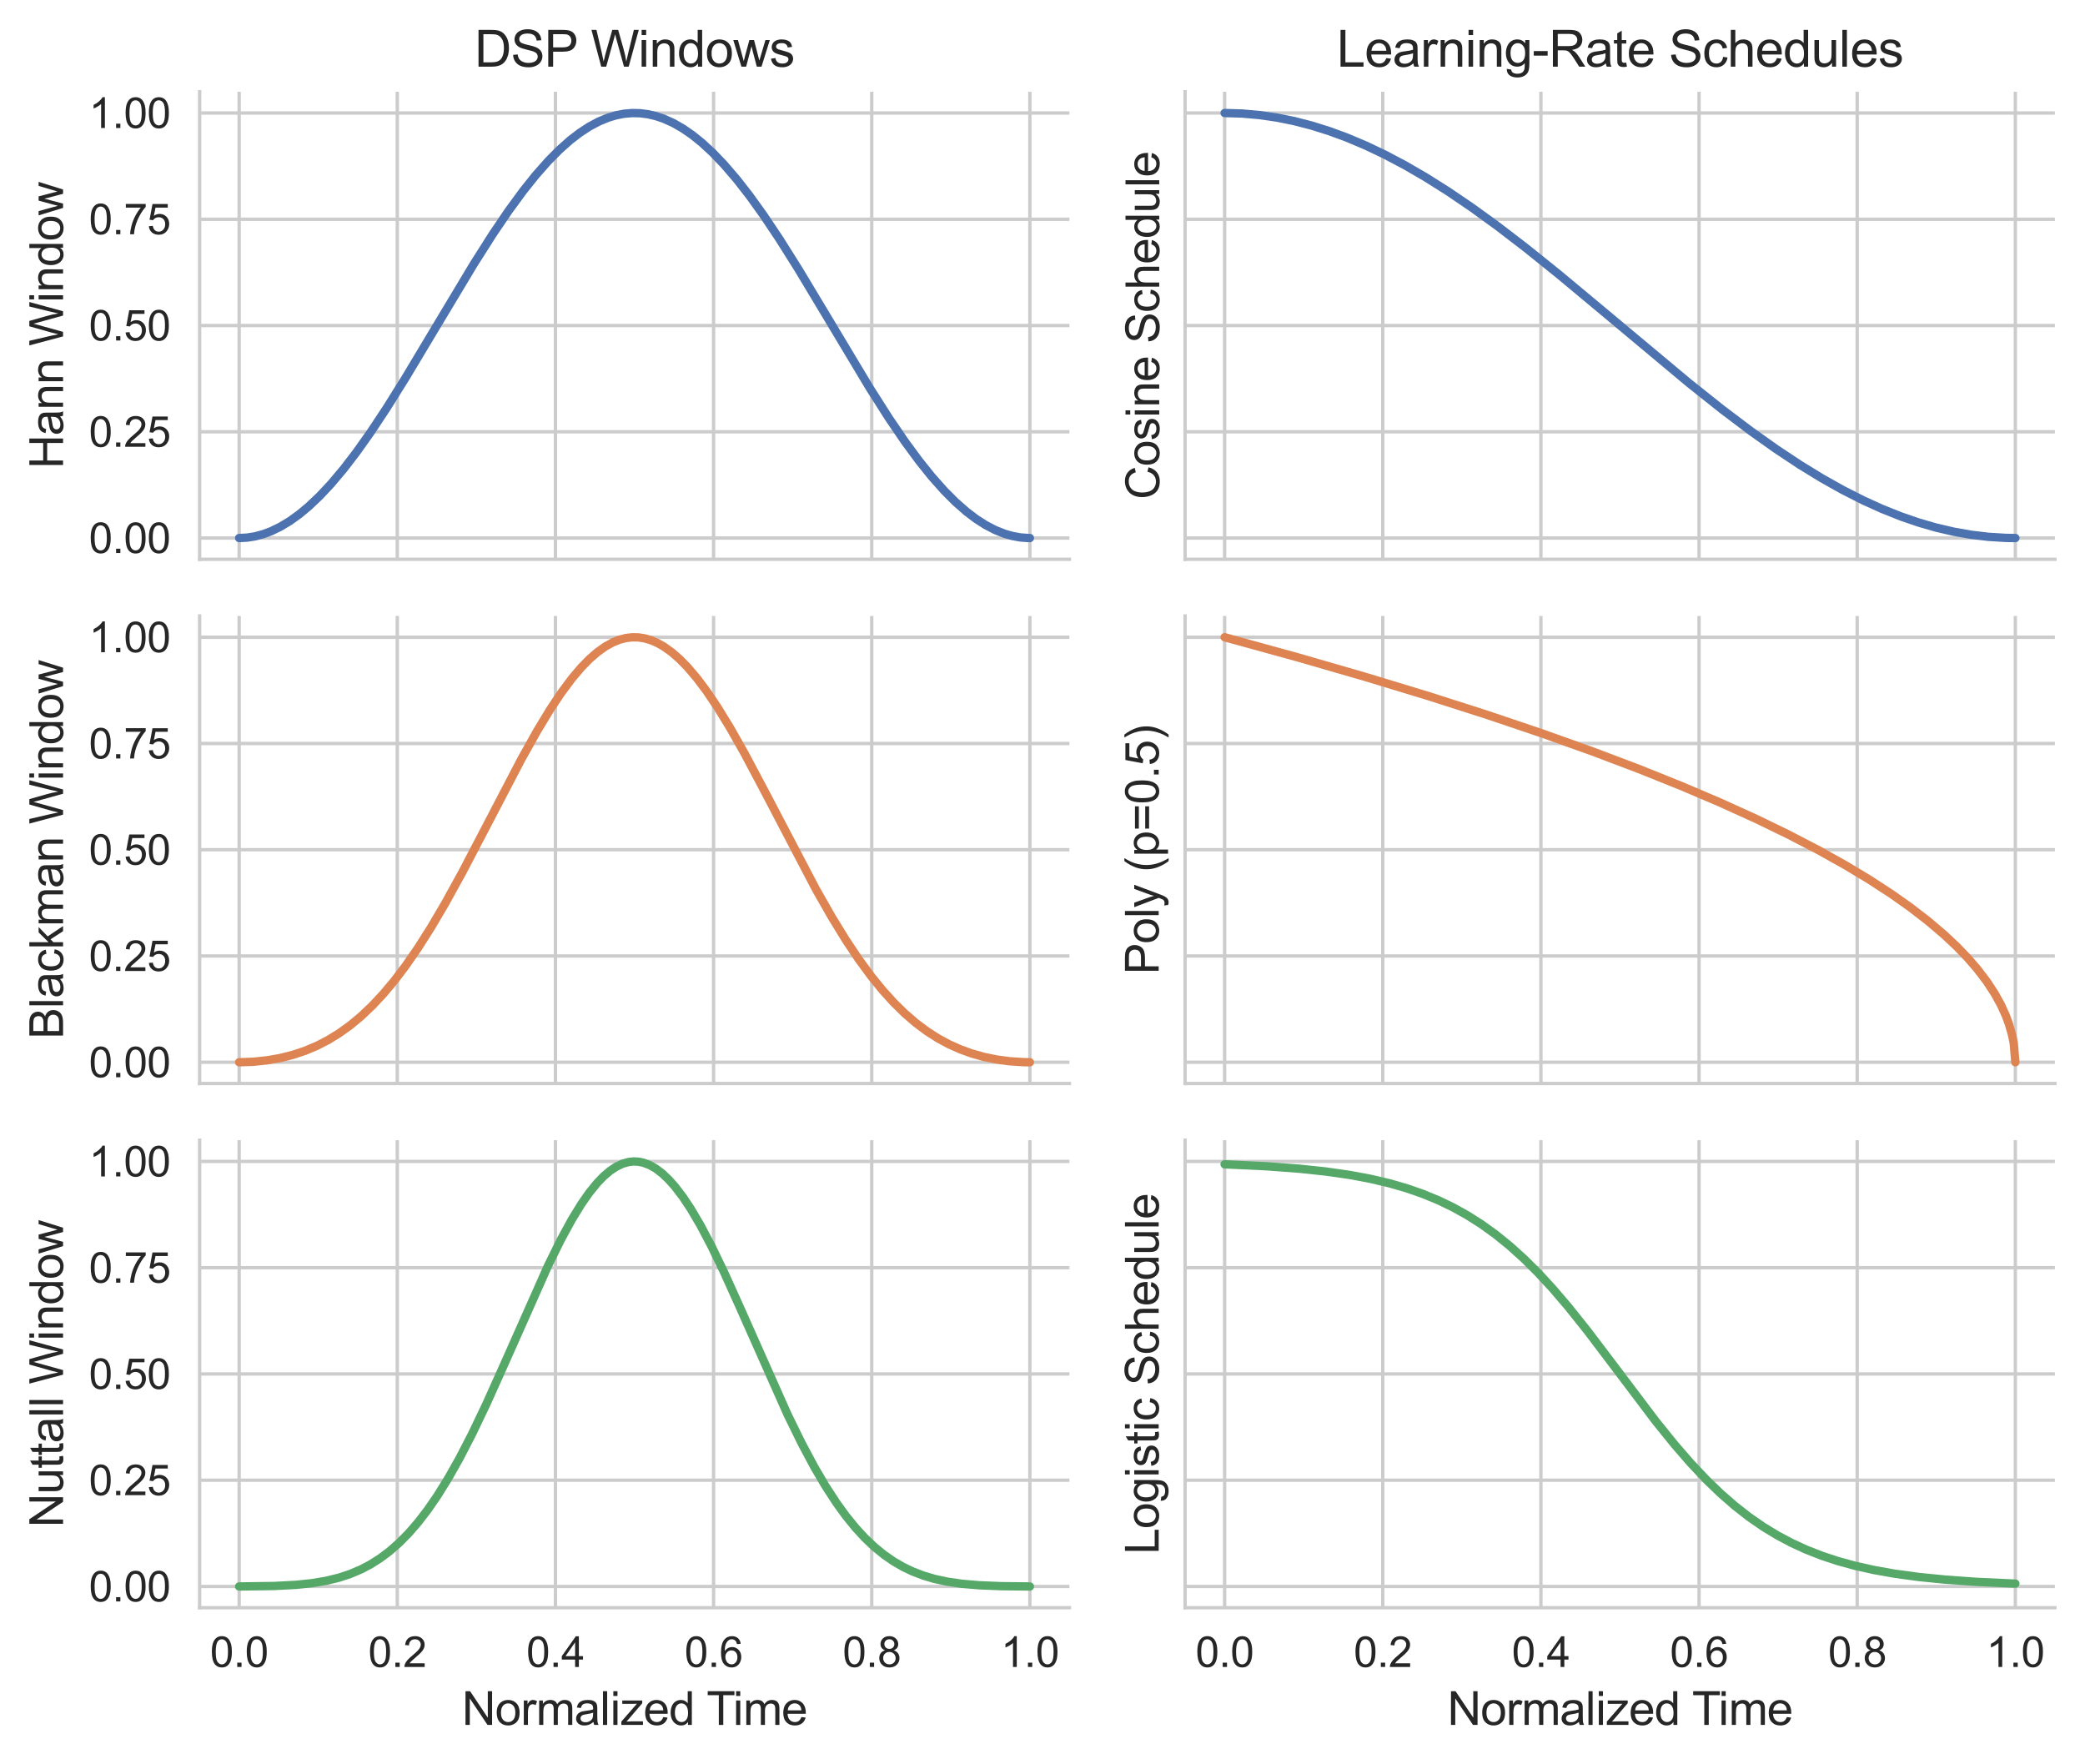 <?xml version="1.0" encoding="utf-8" standalone="no"?>
<!DOCTYPE svg PUBLIC "-//W3C//DTD SVG 1.1//EN"
  "http://www.w3.org/Graphics/SVG/1.1/DTD/svg11.dtd">
<svg xmlns:xlink="http://www.w3.org/1999/xlink" width="498.436pt" height="421.725pt" viewBox="0 0 498.436 421.725" xmlns="http://www.w3.org/2000/svg" version="1.1">
 <defs>
  <style type="text/css">*{stroke-linejoin: round; stroke-linecap: butt}</style>
 </defs>
 <g id="figure_1">
  <g id="patch_1">
   <path d="M 0 421.725 
L 498.436 421.725 
L 498.436 0 
L 0 0 
z
" style="fill: #ffffff"/>
  </g>
  <g id="axes_1">
   <g id="patch_2">
    <path d="M 47.721 133.695 
L 255.651 133.695 
L 255.651 21.936 
L 47.721 21.936 
z
" style="fill: #ffffff"/>
   </g>
   <g id="matplotlib.axis_1">
    <g id="xtick_1">
     <g id="line2d_1">
      <path d="M 57.172 133.695 
L 57.172 21.936 
" clip-path="url(#p093080bfba)" style="fill: none; stroke: #cccccc; stroke-width: 0.8; stroke-linecap: round"/>
     </g>
    </g>
    <g id="xtick_2">
     <g id="line2d_2">
      <path d="M 94.978 133.695 
L 94.978 21.936 
" clip-path="url(#p093080bfba)" style="fill: none; stroke: #cccccc; stroke-width: 0.8; stroke-linecap: round"/>
     </g>
    </g>
    <g id="xtick_3">
     <g id="line2d_3">
      <path d="M 132.783 133.695 
L 132.783 21.936 
" clip-path="url(#p093080bfba)" style="fill: none; stroke: #cccccc; stroke-width: 0.8; stroke-linecap: round"/>
     </g>
    </g>
    <g id="xtick_4">
     <g id="line2d_4">
      <path d="M 170.589 133.695 
L 170.589 21.936 
" clip-path="url(#p093080bfba)" style="fill: none; stroke: #cccccc; stroke-width: 0.8; stroke-linecap: round"/>
     </g>
    </g>
    <g id="xtick_5">
     <g id="line2d_5">
      <path d="M 208.394 133.695 
L 208.394 21.936 
" clip-path="url(#p093080bfba)" style="fill: none; stroke: #cccccc; stroke-width: 0.8; stroke-linecap: round"/>
     </g>
    </g>
    <g id="xtick_6">
     <g id="line2d_6">
      <path d="M 246.2 133.695 
L 246.2 21.936 
" clip-path="url(#p093080bfba)" style="fill: none; stroke: #cccccc; stroke-width: 0.8; stroke-linecap: round"/>
     </g>
    </g>
   </g>
   <g id="matplotlib.axis_2">
    <g id="ytick_1">
     <g id="line2d_7">
      <path d="M 47.721 128.615 
L 255.651 128.615 
" clip-path="url(#p093080bfba)" style="fill: none; stroke: #cccccc; stroke-width: 0.8; stroke-linecap: round"/>
     </g>
     <g id="text_1">
      <!-- 0.00 -->
      <g style="fill: #262626" transform="translate(21.26 132.194) scale(0.1 -0.1)">
       <defs>
        <path id="ArialMT-30" d="M 266 2259 
Q 266 3072 433 3567 
Q 600 4063 929 4331 
Q 1259 4600 1759 4600 
Q 2128 4600 2406 4451 
Q 2684 4303 2865 4023 
Q 3047 3744 3150 3342 
Q 3253 2941 3253 2259 
Q 3253 1453 3087 958 
Q 2922 463 2592 192 
Q 2263 -78 1759 -78 
Q 1097 -78 719 397 
Q 266 969 266 2259 
z
M 844 2259 
Q 844 1131 1108 757 
Q 1372 384 1759 384 
Q 2147 384 2411 759 
Q 2675 1134 2675 2259 
Q 2675 3391 2411 3762 
Q 2147 4134 1753 4134 
Q 1366 4134 1134 3806 
Q 844 3388 844 2259 
z
" transform="scale(0.016)"/>
        <path id="ArialMT-2e" d="M 581 0 
L 581 641 
L 1222 641 
L 1222 0 
L 581 0 
z
" transform="scale(0.016)"/>
       </defs>
       <use xlink:href="#ArialMT-30"/>
       <use xlink:href="#ArialMT-2e" transform="translate(55.615 0)"/>
       <use xlink:href="#ArialMT-30" transform="translate(83.398 0)"/>
       <use xlink:href="#ArialMT-30" transform="translate(139.014 0)"/>
      </g>
     </g>
    </g>
    <g id="ytick_2">
     <g id="line2d_8">
      <path d="M 47.721 103.215 
L 255.651 103.215 
" clip-path="url(#p093080bfba)" style="fill: none; stroke: #cccccc; stroke-width: 0.8; stroke-linecap: round"/>
     </g>
     <g id="text_2">
      <!-- 0.25 -->
      <g style="fill: #262626" transform="translate(21.26 106.794) scale(0.1 -0.1)">
       <defs>
        <path id="ArialMT-32" d="M 3222 541 
L 3222 0 
L 194 0 
Q 188 203 259 391 
Q 375 700 629 1000 
Q 884 1300 1366 1694 
Q 2113 2306 2375 2664 
Q 2638 3022 2638 3341 
Q 2638 3675 2398 3904 
Q 2159 4134 1775 4134 
Q 1369 4134 1125 3890 
Q 881 3647 878 3216 
L 300 3275 
Q 359 3922 746 4261 
Q 1134 4600 1788 4600 
Q 2447 4600 2831 4234 
Q 3216 3869 3216 3328 
Q 3216 3053 3103 2787 
Q 2991 2522 2730 2228 
Q 2469 1934 1863 1422 
Q 1356 997 1212 845 
Q 1069 694 975 541 
L 3222 541 
z
" transform="scale(0.016)"/>
        <path id="ArialMT-35" d="M 266 1200 
L 856 1250 
Q 922 819 1161 601 
Q 1400 384 1738 384 
Q 2144 384 2425 690 
Q 2706 997 2706 1503 
Q 2706 1984 2436 2262 
Q 2166 2541 1728 2541 
Q 1456 2541 1237 2417 
Q 1019 2294 894 2097 
L 366 2166 
L 809 4519 
L 3088 4519 
L 3088 3981 
L 1259 3981 
L 1013 2750 
Q 1425 3038 1878 3038 
Q 2478 3038 2890 2622 
Q 3303 2206 3303 1553 
Q 3303 931 2941 478 
Q 2500 -78 1738 -78 
Q 1113 -78 717 272 
Q 322 622 266 1200 
z
" transform="scale(0.016)"/>
       </defs>
       <use xlink:href="#ArialMT-30"/>
       <use xlink:href="#ArialMT-2e" transform="translate(55.615 0)"/>
       <use xlink:href="#ArialMT-32" transform="translate(83.398 0)"/>
       <use xlink:href="#ArialMT-35" transform="translate(139.014 0)"/>
      </g>
     </g>
    </g>
    <g id="ytick_3">
     <g id="line2d_9">
      <path d="M 47.721 77.815 
L 255.651 77.815 
" clip-path="url(#p093080bfba)" style="fill: none; stroke: #cccccc; stroke-width: 0.8; stroke-linecap: round"/>
     </g>
     <g id="text_3">
      <!-- 0.50 -->
      <g style="fill: #262626" transform="translate(21.26 81.394) scale(0.1 -0.1)">
       <use xlink:href="#ArialMT-30"/>
       <use xlink:href="#ArialMT-2e" transform="translate(55.615 0)"/>
       <use xlink:href="#ArialMT-35" transform="translate(83.398 0)"/>
       <use xlink:href="#ArialMT-30" transform="translate(139.014 0)"/>
      </g>
     </g>
    </g>
    <g id="ytick_4">
     <g id="line2d_10">
      <path d="M 47.721 52.415 
L 255.651 52.415 
" clip-path="url(#p093080bfba)" style="fill: none; stroke: #cccccc; stroke-width: 0.8; stroke-linecap: round"/>
     </g>
     <g id="text_4">
      <!-- 0.75 -->
      <g style="fill: #262626" transform="translate(21.26 55.994) scale(0.1 -0.1)">
       <defs>
        <path id="ArialMT-37" d="M 303 3981 
L 303 4522 
L 3269 4522 
L 3269 4084 
Q 2831 3619 2401 2847 
Q 1972 2075 1738 1259 
Q 1569 684 1522 0 
L 944 0 
Q 953 541 1156 1306 
Q 1359 2072 1739 2783 
Q 2119 3494 2547 3981 
L 303 3981 
z
" transform="scale(0.016)"/>
       </defs>
       <use xlink:href="#ArialMT-30"/>
       <use xlink:href="#ArialMT-2e" transform="translate(55.615 0)"/>
       <use xlink:href="#ArialMT-37" transform="translate(83.398 0)"/>
       <use xlink:href="#ArialMT-35" transform="translate(139.014 0)"/>
      </g>
     </g>
    </g>
    <g id="ytick_5">
     <g id="line2d_11">
      <path d="M 47.721 27.016 
L 255.651 27.016 
" clip-path="url(#p093080bfba)" style="fill: none; stroke: #cccccc; stroke-width: 0.8; stroke-linecap: round"/>
     </g>
     <g id="text_5">
      <!-- 1.00 -->
      <g style="fill: #262626" transform="translate(21.26 30.594) scale(0.1 -0.1)">
       <defs>
        <path id="ArialMT-31" d="M 2384 0 
L 1822 0 
L 1822 3584 
Q 1619 3391 1289 3197 
Q 959 3003 697 2906 
L 697 3450 
Q 1169 3672 1522 3987 
Q 1875 4303 2022 4600 
L 2384 4600 
L 2384 0 
z
" transform="scale(0.016)"/>
       </defs>
       <use xlink:href="#ArialMT-31"/>
       <use xlink:href="#ArialMT-2e" transform="translate(55.615 0)"/>
       <use xlink:href="#ArialMT-30" transform="translate(83.398 0)"/>
       <use xlink:href="#ArialMT-30" transform="translate(139.014 0)"/>
      </g>
     </g>
    </g>
    <g id="text_6">
     <!-- Hann Window -->
     <g style="fill: #262626" transform="translate(15.074 112.052) rotate(-90) scale(0.11 -0.11)">
      <defs>
       <path id="ArialMT-48" d="M 513 0 
L 513 4581 
L 1119 4581 
L 1119 2700 
L 3500 2700 
L 3500 4581 
L 4106 4581 
L 4106 0 
L 3500 0 
L 3500 2159 
L 1119 2159 
L 1119 0 
L 513 0 
z
" transform="scale(0.016)"/>
       <path id="ArialMT-61" d="M 2588 409 
Q 2275 144 1986 34 
Q 1697 -75 1366 -75 
Q 819 -75 525 192 
Q 231 459 231 875 
Q 231 1119 342 1320 
Q 453 1522 633 1644 
Q 813 1766 1038 1828 
Q 1203 1872 1538 1913 
Q 2219 1994 2541 2106 
Q 2544 2222 2544 2253 
Q 2544 2597 2384 2738 
Q 2169 2928 1744 2928 
Q 1347 2928 1158 2789 
Q 969 2650 878 2297 
L 328 2372 
Q 403 2725 575 2942 
Q 747 3159 1072 3276 
Q 1397 3394 1825 3394 
Q 2250 3394 2515 3294 
Q 2781 3194 2906 3042 
Q 3031 2891 3081 2659 
Q 3109 2516 3109 2141 
L 3109 1391 
Q 3109 606 3145 398 
Q 3181 191 3288 0 
L 2700 0 
Q 2613 175 2588 409 
z
M 2541 1666 
Q 2234 1541 1622 1453 
Q 1275 1403 1131 1340 
Q 988 1278 909 1158 
Q 831 1038 831 891 
Q 831 666 1001 516 
Q 1172 366 1500 366 
Q 1825 366 2078 508 
Q 2331 650 2450 897 
Q 2541 1088 2541 1459 
L 2541 1666 
z
" transform="scale(0.016)"/>
       <path id="ArialMT-6e" d="M 422 0 
L 422 3319 
L 928 3319 
L 928 2847 
Q 1294 3394 1984 3394 
Q 2284 3394 2536 3286 
Q 2788 3178 2913 3003 
Q 3038 2828 3088 2588 
Q 3119 2431 3119 2041 
L 3119 0 
L 2556 0 
L 2556 2019 
Q 2556 2363 2490 2533 
Q 2425 2703 2258 2804 
Q 2091 2906 1866 2906 
Q 1506 2906 1245 2678 
Q 984 2450 984 1813 
L 984 0 
L 422 0 
z
" transform="scale(0.016)"/>
       <path id="ArialMT-20" transform="scale(0.016)"/>
       <path id="ArialMT-57" d="M 1294 0 
L 78 4581 
L 700 4581 
L 1397 1578 
Q 1509 1106 1591 641 
Q 1766 1375 1797 1488 
L 2669 4581 
L 3400 4581 
L 4056 2263 
Q 4303 1400 4413 641 
Q 4500 1075 4641 1638 
L 5359 4581 
L 5969 4581 
L 4713 0 
L 4128 0 
L 3163 3491 
Q 3041 3928 3019 4028 
Q 2947 3713 2884 3491 
L 1913 0 
L 1294 0 
z
" transform="scale(0.016)"/>
       <path id="ArialMT-69" d="M 425 3934 
L 425 4581 
L 988 4581 
L 988 3934 
L 425 3934 
z
M 425 0 
L 425 3319 
L 988 3319 
L 988 0 
L 425 0 
z
" transform="scale(0.016)"/>
       <path id="ArialMT-64" d="M 2575 0 
L 2575 419 
Q 2259 -75 1647 -75 
Q 1250 -75 917 144 
Q 584 363 401 755 
Q 219 1147 219 1656 
Q 219 2153 384 2558 
Q 550 2963 881 3178 
Q 1213 3394 1622 3394 
Q 1922 3394 2156 3267 
Q 2391 3141 2538 2938 
L 2538 4581 
L 3097 4581 
L 3097 0 
L 2575 0 
z
M 797 1656 
Q 797 1019 1065 703 
Q 1334 388 1700 388 
Q 2069 388 2326 689 
Q 2584 991 2584 1609 
Q 2584 2291 2321 2609 
Q 2059 2928 1675 2928 
Q 1300 2928 1048 2622 
Q 797 2316 797 1656 
z
" transform="scale(0.016)"/>
       <path id="ArialMT-6f" d="M 213 1659 
Q 213 2581 725 3025 
Q 1153 3394 1769 3394 
Q 2453 3394 2887 2945 
Q 3322 2497 3322 1706 
Q 3322 1066 3130 698 
Q 2938 331 2570 128 
Q 2203 -75 1769 -75 
Q 1072 -75 642 372 
Q 213 819 213 1659 
z
M 791 1659 
Q 791 1022 1069 705 
Q 1347 388 1769 388 
Q 2188 388 2466 706 
Q 2744 1025 2744 1678 
Q 2744 2294 2464 2611 
Q 2184 2928 1769 2928 
Q 1347 2928 1069 2612 
Q 791 2297 791 1659 
z
" transform="scale(0.016)"/>
       <path id="ArialMT-77" d="M 1034 0 
L 19 3319 
L 600 3319 
L 1128 1403 
L 1325 691 
Q 1338 744 1497 1375 
L 2025 3319 
L 2603 3319 
L 3100 1394 
L 3266 759 
L 3456 1400 
L 4025 3319 
L 4572 3319 
L 3534 0 
L 2950 0 
L 2422 1988 
L 2294 2553 
L 1622 0 
L 1034 0 
z
" transform="scale(0.016)"/>
      </defs>
      <use xlink:href="#ArialMT-48"/>
      <use xlink:href="#ArialMT-61" transform="translate(72.217 0)"/>
      <use xlink:href="#ArialMT-6e" transform="translate(127.832 0)"/>
      <use xlink:href="#ArialMT-6e" transform="translate(183.447 0)"/>
      <use xlink:href="#ArialMT-20" transform="translate(239.062 0)"/>
      <use xlink:href="#ArialMT-57" transform="translate(266.846 0)"/>
      <use xlink:href="#ArialMT-69" transform="translate(361.23 0)"/>
      <use xlink:href="#ArialMT-6e" transform="translate(383.447 0)"/>
      <use xlink:href="#ArialMT-64" transform="translate(439.062 0)"/>
      <use xlink:href="#ArialMT-6f" transform="translate(494.678 0)"/>
      <use xlink:href="#ArialMT-77" transform="translate(550.293 0)"/>
     </g>
    </g>
   </g>
   <g id="line2d_12">
    <path d="M 57.172 128.615 
L 59.066 128.514 
L 60.96 128.213 
L 62.854 127.712 
L 64.748 127.013 
L 67.021 125.917 
L 69.294 124.547 
L 71.567 122.91 
L 73.84 121.016 
L 76.492 118.496 
L 79.143 115.659 
L 82.174 112.06 
L 85.204 108.113 
L 88.614 103.307 
L 92.402 97.587 
L 96.947 90.318 
L 103.766 78.935 
L 113.236 63.155 
L 117.782 56.001 
L 121.57 50.412 
L 124.98 45.751 
L 128.01 41.951 
L 131.041 38.515 
L 133.692 35.834 
L 136.344 33.479 
L 138.617 31.734 
L 140.89 30.252 
L 143.163 29.041 
L 145.435 28.108 
L 147.33 27.547 
L 149.224 27.186 
L 151.118 27.025 
L 153.012 27.065 
L 154.906 27.306 
L 156.8 27.748 
L 158.694 28.388 
L 160.967 29.414 
L 163.24 30.716 
L 165.513 32.287 
L 167.785 34.118 
L 170.437 36.568 
L 173.089 39.338 
L 176.119 42.868 
L 179.15 46.753 
L 182.559 51.498 
L 186.347 57.163 
L 190.893 64.384 
L 197.333 75.098 
L 207.94 92.781 
L 212.485 99.918 
L 216.273 105.487 
L 219.683 110.127 
L 222.713 113.905 
L 225.744 117.318 
L 228.395 119.976 
L 231.047 122.307 
L 233.32 124.03 
L 235.593 125.49 
L 237.866 126.678 
L 240.139 127.587 
L 242.033 128.128 
L 243.927 128.47 
L 245.821 128.611 
L 246.2 128.615 
L 246.2 128.615 
" clip-path="url(#p093080bfba)" style="fill: none; stroke: #4c72b0; stroke-width: 2; stroke-linecap: round"/>
   </g>
   <g id="patch_3">
    <path d="M 47.721 133.695 
L 47.721 21.936 
" style="fill: none; stroke: #cccccc; stroke-width: 0.8; stroke-linejoin: miter; stroke-linecap: square"/>
   </g>
   <g id="patch_4">
    <path d="M 47.721 133.695 
L 255.651 133.695 
" style="fill: none; stroke: #cccccc; stroke-width: 0.8; stroke-linejoin: miter; stroke-linecap: square"/>
   </g>
   <g id="text_7">
    <!-- DSP Windows -->
    <g style="fill: #262626" transform="translate(113.447 15.936) scale(0.12 -0.12)">
     <defs>
      <path id="ArialMT-44" d="M 494 0 
L 494 4581 
L 2072 4581 
Q 2606 4581 2888 4516 
Q 3281 4425 3559 4188 
Q 3922 3881 4101 3404 
Q 4281 2928 4281 2316 
Q 4281 1794 4159 1391 
Q 4038 988 3847 723 
Q 3656 459 3429 307 
Q 3203 156 2883 78 
Q 2563 0 2147 0 
L 494 0 
z
M 1100 541 
L 2078 541 
Q 2531 541 2789 625 
Q 3047 709 3200 863 
Q 3416 1078 3536 1442 
Q 3656 1806 3656 2325 
Q 3656 3044 3420 3430 
Q 3184 3816 2847 3947 
Q 2603 4041 2063 4041 
L 1100 4041 
L 1100 541 
z
" transform="scale(0.016)"/>
      <path id="ArialMT-53" d="M 288 1472 
L 859 1522 
Q 900 1178 1048 958 
Q 1197 738 1509 602 
Q 1822 466 2213 466 
Q 2559 466 2825 569 
Q 3091 672 3220 851 
Q 3350 1031 3350 1244 
Q 3350 1459 3225 1620 
Q 3100 1781 2813 1891 
Q 2628 1963 1997 2114 
Q 1366 2266 1113 2400 
Q 784 2572 623 2826 
Q 463 3081 463 3397 
Q 463 3744 659 4045 
Q 856 4347 1234 4503 
Q 1613 4659 2075 4659 
Q 2584 4659 2973 4495 
Q 3363 4331 3572 4012 
Q 3781 3694 3797 3291 
L 3216 3247 
Q 3169 3681 2898 3903 
Q 2628 4125 2100 4125 
Q 1550 4125 1298 3923 
Q 1047 3722 1047 3438 
Q 1047 3191 1225 3031 
Q 1400 2872 2139 2705 
Q 2878 2538 3153 2413 
Q 3553 2228 3743 1945 
Q 3934 1663 3934 1294 
Q 3934 928 3725 604 
Q 3516 281 3123 101 
Q 2731 -78 2241 -78 
Q 1619 -78 1198 103 
Q 778 284 539 648 
Q 300 1013 288 1472 
z
" transform="scale(0.016)"/>
      <path id="ArialMT-50" d="M 494 0 
L 494 4581 
L 2222 4581 
Q 2678 4581 2919 4538 
Q 3256 4481 3484 4323 
Q 3713 4166 3852 3881 
Q 3991 3597 3991 3256 
Q 3991 2672 3619 2267 
Q 3247 1863 2275 1863 
L 1100 1863 
L 1100 0 
L 494 0 
z
M 1100 2403 
L 2284 2403 
Q 2872 2403 3119 2622 
Q 3366 2841 3366 3238 
Q 3366 3525 3220 3729 
Q 3075 3934 2838 4000 
Q 2684 4041 2272 4041 
L 1100 4041 
L 1100 2403 
z
" transform="scale(0.016)"/>
      <path id="ArialMT-73" d="M 197 991 
L 753 1078 
Q 800 744 1014 566 
Q 1228 388 1613 388 
Q 2000 388 2187 545 
Q 2375 703 2375 916 
Q 2375 1106 2209 1216 
Q 2094 1291 1634 1406 
Q 1016 1563 777 1677 
Q 538 1791 414 1992 
Q 291 2194 291 2438 
Q 291 2659 392 2848 
Q 494 3038 669 3163 
Q 800 3259 1026 3326 
Q 1253 3394 1513 3394 
Q 1903 3394 2198 3281 
Q 2494 3169 2634 2976 
Q 2775 2784 2828 2463 
L 2278 2388 
Q 2241 2644 2061 2787 
Q 1881 2931 1553 2931 
Q 1166 2931 1000 2803 
Q 834 2675 834 2503 
Q 834 2394 903 2306 
Q 972 2216 1119 2156 
Q 1203 2125 1616 2013 
Q 2213 1853 2448 1751 
Q 2684 1650 2818 1456 
Q 2953 1263 2953 975 
Q 2953 694 2789 445 
Q 2625 197 2315 61 
Q 2006 -75 1616 -75 
Q 969 -75 630 194 
Q 291 463 197 991 
z
" transform="scale(0.016)"/>
     </defs>
     <use xlink:href="#ArialMT-44"/>
     <use xlink:href="#ArialMT-53" transform="translate(72.217 0)"/>
     <use xlink:href="#ArialMT-50" transform="translate(138.916 0)"/>
     <use xlink:href="#ArialMT-20" transform="translate(203.865 0)"/>
     <use xlink:href="#ArialMT-57" transform="translate(231.648 0)"/>
     <use xlink:href="#ArialMT-69" transform="translate(326.033 0)"/>
     <use xlink:href="#ArialMT-6e" transform="translate(348.25 0)"/>
     <use xlink:href="#ArialMT-64" transform="translate(403.865 0)"/>
     <use xlink:href="#ArialMT-6f" transform="translate(459.48 0)"/>
     <use xlink:href="#ArialMT-77" transform="translate(515.096 0)"/>
     <use xlink:href="#ArialMT-73" transform="translate(587.312 0)"/>
    </g>
   </g>
  </g>
  <g id="axes_2">
   <g id="patch_5">
    <path d="M 283.306 133.695 
L 491.236 133.695 
L 491.236 21.936 
L 283.306 21.936 
z
" style="fill: #ffffff"/>
   </g>
   <g id="matplotlib.axis_3">
    <g id="xtick_7">
     <g id="line2d_13">
      <path d="M 292.757 133.695 
L 292.757 21.936 
" clip-path="url(#pb1f64e701d)" style="fill: none; stroke: #cccccc; stroke-width: 0.8; stroke-linecap: round"/>
     </g>
    </g>
    <g id="xtick_8">
     <g id="line2d_14">
      <path d="M 330.563 133.695 
L 330.563 21.936 
" clip-path="url(#pb1f64e701d)" style="fill: none; stroke: #cccccc; stroke-width: 0.8; stroke-linecap: round"/>
     </g>
    </g>
    <g id="xtick_9">
     <g id="line2d_15">
      <path d="M 368.368 133.695 
L 368.368 21.936 
" clip-path="url(#pb1f64e701d)" style="fill: none; stroke: #cccccc; stroke-width: 0.8; stroke-linecap: round"/>
     </g>
    </g>
    <g id="xtick_10">
     <g id="line2d_16">
      <path d="M 406.174 133.695 
L 406.174 21.936 
" clip-path="url(#pb1f64e701d)" style="fill: none; stroke: #cccccc; stroke-width: 0.8; stroke-linecap: round"/>
     </g>
    </g>
    <g id="xtick_11">
     <g id="line2d_17">
      <path d="M 443.979 133.695 
L 443.979 21.936 
" clip-path="url(#pb1f64e701d)" style="fill: none; stroke: #cccccc; stroke-width: 0.8; stroke-linecap: round"/>
     </g>
    </g>
    <g id="xtick_12">
     <g id="line2d_18">
      <path d="M 481.785 133.695 
L 481.785 21.936 
" clip-path="url(#pb1f64e701d)" style="fill: none; stroke: #cccccc; stroke-width: 0.8; stroke-linecap: round"/>
     </g>
    </g>
   </g>
   <g id="matplotlib.axis_4">
    <g id="ytick_6">
     <g id="line2d_19">
      <path d="M 283.306 128.615 
L 491.236 128.615 
" clip-path="url(#pb1f64e701d)" style="fill: none; stroke: #cccccc; stroke-width: 0.8; stroke-linecap: round"/>
     </g>
    </g>
    <g id="ytick_7">
     <g id="line2d_20">
      <path d="M 283.306 103.215 
L 491.236 103.215 
" clip-path="url(#pb1f64e701d)" style="fill: none; stroke: #cccccc; stroke-width: 0.8; stroke-linecap: round"/>
     </g>
    </g>
    <g id="ytick_8">
     <g id="line2d_21">
      <path d="M 283.306 77.815 
L 491.236 77.815 
" clip-path="url(#pb1f64e701d)" style="fill: none; stroke: #cccccc; stroke-width: 0.8; stroke-linecap: round"/>
     </g>
    </g>
    <g id="ytick_9">
     <g id="line2d_22">
      <path d="M 283.306 52.415 
L 491.236 52.415 
" clip-path="url(#pb1f64e701d)" style="fill: none; stroke: #cccccc; stroke-width: 0.8; stroke-linecap: round"/>
     </g>
    </g>
    <g id="ytick_10">
     <g id="line2d_23">
      <path d="M 283.306 27.016 
L 491.236 27.016 
" clip-path="url(#pb1f64e701d)" style="fill: none; stroke: #cccccc; stroke-width: 0.8; stroke-linecap: round"/>
     </g>
    </g>
    <g id="text_8">
     <!-- Cosine Schedule -->
     <g style="fill: #262626" transform="translate(277.12 119.396) rotate(-90) scale(0.11 -0.11)">
      <defs>
       <path id="ArialMT-43" d="M 3763 1606 
L 4369 1453 
Q 4178 706 3683 314 
Q 3188 -78 2472 -78 
Q 1731 -78 1267 223 
Q 803 525 561 1097 
Q 319 1669 319 2325 
Q 319 3041 592 3573 
Q 866 4106 1370 4382 
Q 1875 4659 2481 4659 
Q 3169 4659 3637 4309 
Q 4106 3959 4291 3325 
L 3694 3184 
Q 3534 3684 3231 3912 
Q 2928 4141 2469 4141 
Q 1941 4141 1586 3887 
Q 1231 3634 1087 3207 
Q 944 2781 944 2328 
Q 944 1744 1114 1308 
Q 1284 872 1643 656 
Q 2003 441 2422 441 
Q 2931 441 3284 734 
Q 3638 1028 3763 1606 
z
" transform="scale(0.016)"/>
       <path id="ArialMT-65" d="M 2694 1069 
L 3275 997 
Q 3138 488 2766 206 
Q 2394 -75 1816 -75 
Q 1088 -75 661 373 
Q 234 822 234 1631 
Q 234 2469 665 2931 
Q 1097 3394 1784 3394 
Q 2450 3394 2872 2941 
Q 3294 2488 3294 1666 
Q 3294 1616 3291 1516 
L 816 1516 
Q 847 969 1125 678 
Q 1403 388 1819 388 
Q 2128 388 2347 550 
Q 2566 713 2694 1069 
z
M 847 1978 
L 2700 1978 
Q 2663 2397 2488 2606 
Q 2219 2931 1791 2931 
Q 1403 2931 1139 2672 
Q 875 2413 847 1978 
z
" transform="scale(0.016)"/>
       <path id="ArialMT-63" d="M 2588 1216 
L 3141 1144 
Q 3050 572 2676 248 
Q 2303 -75 1759 -75 
Q 1078 -75 664 370 
Q 250 816 250 1647 
Q 250 2184 428 2587 
Q 606 2991 970 3192 
Q 1334 3394 1763 3394 
Q 2303 3394 2647 3120 
Q 2991 2847 3088 2344 
L 2541 2259 
Q 2463 2594 2264 2762 
Q 2066 2931 1784 2931 
Q 1359 2931 1093 2626 
Q 828 2322 828 1663 
Q 828 994 1084 691 
Q 1341 388 1753 388 
Q 2084 388 2306 591 
Q 2528 794 2588 1216 
z
" transform="scale(0.016)"/>
       <path id="ArialMT-68" d="M 422 0 
L 422 4581 
L 984 4581 
L 984 2938 
Q 1378 3394 1978 3394 
Q 2347 3394 2619 3248 
Q 2891 3103 3008 2847 
Q 3125 2591 3125 2103 
L 3125 0 
L 2563 0 
L 2563 2103 
Q 2563 2525 2380 2717 
Q 2197 2909 1863 2909 
Q 1613 2909 1392 2779 
Q 1172 2650 1078 2428 
Q 984 2206 984 1816 
L 984 0 
L 422 0 
z
" transform="scale(0.016)"/>
       <path id="ArialMT-75" d="M 2597 0 
L 2597 488 
Q 2209 -75 1544 -75 
Q 1250 -75 995 37 
Q 741 150 617 320 
Q 494 491 444 738 
Q 409 903 409 1263 
L 409 3319 
L 972 3319 
L 972 1478 
Q 972 1038 1006 884 
Q 1059 663 1231 536 
Q 1403 409 1656 409 
Q 1909 409 2131 539 
Q 2353 669 2445 892 
Q 2538 1116 2538 1541 
L 2538 3319 
L 3100 3319 
L 3100 0 
L 2597 0 
z
" transform="scale(0.016)"/>
       <path id="ArialMT-6c" d="M 409 0 
L 409 4581 
L 972 4581 
L 972 0 
L 409 0 
z
" transform="scale(0.016)"/>
      </defs>
      <use xlink:href="#ArialMT-43"/>
      <use xlink:href="#ArialMT-6f" transform="translate(72.217 0)"/>
      <use xlink:href="#ArialMT-73" transform="translate(127.832 0)"/>
      <use xlink:href="#ArialMT-69" transform="translate(177.832 0)"/>
      <use xlink:href="#ArialMT-6e" transform="translate(200.049 0)"/>
      <use xlink:href="#ArialMT-65" transform="translate(255.664 0)"/>
      <use xlink:href="#ArialMT-20" transform="translate(311.279 0)"/>
      <use xlink:href="#ArialMT-53" transform="translate(339.062 0)"/>
      <use xlink:href="#ArialMT-63" transform="translate(405.762 0)"/>
      <use xlink:href="#ArialMT-68" transform="translate(455.762 0)"/>
      <use xlink:href="#ArialMT-65" transform="translate(511.377 0)"/>
      <use xlink:href="#ArialMT-64" transform="translate(566.992 0)"/>
      <use xlink:href="#ArialMT-75" transform="translate(622.607 0)"/>
      <use xlink:href="#ArialMT-6c" transform="translate(678.223 0)"/>
      <use xlink:href="#ArialMT-65" transform="translate(700.439 0)"/>
     </g>
    </g>
   </g>
   <g id="line2d_24">
    <path d="M 292.757 27.016 
L 296.924 27.137 
L 301.091 27.502 
L 305.258 28.108 
L 309.425 28.952 
L 313.592 30.031 
L 317.759 31.338 
L 321.926 32.869 
L 326.471 34.784 
L 331.017 36.944 
L 335.942 39.547 
L 340.866 42.407 
L 346.17 45.751 
L 351.852 49.609 
L 357.913 54.001 
L 364.732 59.228 
L 372.687 65.622 
L 383.293 74.46 
L 403.749 91.554 
L 411.704 97.882 
L 418.523 103.03 
L 424.584 107.337 
L 430.266 111.104 
L 435.57 114.353 
L 440.494 117.116 
L 445.419 119.616 
L 449.964 121.675 
L 454.51 123.485 
L 458.677 124.915 
L 462.844 126.119 
L 467.011 127.091 
L 471.178 127.828 
L 475.345 128.324 
L 479.512 128.579 
L 481.785 128.615 
L 481.785 128.615 
" clip-path="url(#pb1f64e701d)" style="fill: none; stroke: #4c72b0; stroke-width: 2; stroke-linecap: round"/>
   </g>
   <g id="patch_6">
    <path d="M 283.306 133.695 
L 283.306 21.936 
" style="fill: none; stroke: #cccccc; stroke-width: 0.8; stroke-linejoin: miter; stroke-linecap: square"/>
   </g>
   <g id="patch_7">
    <path d="M 283.306 133.695 
L 491.236 133.695 
" style="fill: none; stroke: #cccccc; stroke-width: 0.8; stroke-linejoin: miter; stroke-linecap: square"/>
   </g>
   <g id="text_9">
    <!-- Learning-Rate Schedules -->
    <g style="fill: #262626" transform="translate(319.565 15.936) scale(0.12 -0.12)">
     <defs>
      <path id="ArialMT-4c" d="M 469 0 
L 469 4581 
L 1075 4581 
L 1075 541 
L 3331 541 
L 3331 0 
L 469 0 
z
" transform="scale(0.016)"/>
      <path id="ArialMT-72" d="M 416 0 
L 416 3319 
L 922 3319 
L 922 2816 
Q 1116 3169 1280 3281 
Q 1444 3394 1641 3394 
Q 1925 3394 2219 3213 
L 2025 2691 
Q 1819 2813 1613 2813 
Q 1428 2813 1281 2702 
Q 1134 2591 1072 2394 
Q 978 2094 978 1738 
L 978 0 
L 416 0 
z
" transform="scale(0.016)"/>
      <path id="ArialMT-67" d="M 319 -275 
L 866 -356 
Q 900 -609 1056 -725 
Q 1266 -881 1628 -881 
Q 2019 -881 2231 -725 
Q 2444 -569 2519 -288 
Q 2563 -116 2559 434 
Q 2191 0 1641 0 
Q 956 0 581 494 
Q 206 988 206 1678 
Q 206 2153 378 2554 
Q 550 2956 876 3175 
Q 1203 3394 1644 3394 
Q 2231 3394 2613 2919 
L 2613 3319 
L 3131 3319 
L 3131 450 
Q 3131 -325 2973 -648 
Q 2816 -972 2473 -1159 
Q 2131 -1347 1631 -1347 
Q 1038 -1347 672 -1080 
Q 306 -813 319 -275 
z
M 784 1719 
Q 784 1066 1043 766 
Q 1303 466 1694 466 
Q 2081 466 2343 764 
Q 2606 1063 2606 1700 
Q 2606 2309 2336 2618 
Q 2066 2928 1684 2928 
Q 1309 2928 1046 2623 
Q 784 2319 784 1719 
z
" transform="scale(0.016)"/>
      <path id="ArialMT-2d" d="M 203 1375 
L 203 1941 
L 1931 1941 
L 1931 1375 
L 203 1375 
z
" transform="scale(0.016)"/>
      <path id="ArialMT-52" d="M 503 0 
L 503 4581 
L 2534 4581 
Q 3147 4581 3465 4457 
Q 3784 4334 3975 4021 
Q 4166 3709 4166 3331 
Q 4166 2844 3850 2509 
Q 3534 2175 2875 2084 
Q 3116 1969 3241 1856 
Q 3506 1613 3744 1247 
L 4541 0 
L 3778 0 
L 3172 953 
Q 2906 1366 2734 1584 
Q 2563 1803 2427 1890 
Q 2291 1978 2150 2013 
Q 2047 2034 1813 2034 
L 1109 2034 
L 1109 0 
L 503 0 
z
M 1109 2559 
L 2413 2559 
Q 2828 2559 3062 2645 
Q 3297 2731 3419 2920 
Q 3541 3109 3541 3331 
Q 3541 3656 3305 3865 
Q 3069 4075 2559 4075 
L 1109 4075 
L 1109 2559 
z
" transform="scale(0.016)"/>
      <path id="ArialMT-74" d="M 1650 503 
L 1731 6 
Q 1494 -44 1306 -44 
Q 1000 -44 831 53 
Q 663 150 594 308 
Q 525 466 525 972 
L 525 2881 
L 113 2881 
L 113 3319 
L 525 3319 
L 525 4141 
L 1084 4478 
L 1084 3319 
L 1650 3319 
L 1650 2881 
L 1084 2881 
L 1084 941 
Q 1084 700 1114 631 
Q 1144 563 1211 522 
Q 1278 481 1403 481 
Q 1497 481 1650 503 
z
" transform="scale(0.016)"/>
     </defs>
     <use xlink:href="#ArialMT-4c"/>
     <use xlink:href="#ArialMT-65" transform="translate(55.615 0)"/>
     <use xlink:href="#ArialMT-61" transform="translate(111.23 0)"/>
     <use xlink:href="#ArialMT-72" transform="translate(166.846 0)"/>
     <use xlink:href="#ArialMT-6e" transform="translate(200.146 0)"/>
     <use xlink:href="#ArialMT-69" transform="translate(255.762 0)"/>
     <use xlink:href="#ArialMT-6e" transform="translate(277.979 0)"/>
     <use xlink:href="#ArialMT-67" transform="translate(333.594 0)"/>
     <use xlink:href="#ArialMT-2d" transform="translate(389.209 0)"/>
     <use xlink:href="#ArialMT-52" transform="translate(422.51 0)"/>
     <use xlink:href="#ArialMT-61" transform="translate(494.727 0)"/>
     <use xlink:href="#ArialMT-74" transform="translate(550.342 0)"/>
     <use xlink:href="#ArialMT-65" transform="translate(578.125 0)"/>
     <use xlink:href="#ArialMT-20" transform="translate(633.74 0)"/>
     <use xlink:href="#ArialMT-53" transform="translate(661.523 0)"/>
     <use xlink:href="#ArialMT-63" transform="translate(728.223 0)"/>
     <use xlink:href="#ArialMT-68" transform="translate(778.223 0)"/>
     <use xlink:href="#ArialMT-65" transform="translate(833.838 0)"/>
     <use xlink:href="#ArialMT-64" transform="translate(889.453 0)"/>
     <use xlink:href="#ArialMT-75" transform="translate(945.068 0)"/>
     <use xlink:href="#ArialMT-6c" transform="translate(1000.684 0)"/>
     <use xlink:href="#ArialMT-65" transform="translate(1022.9 0)"/>
     <use xlink:href="#ArialMT-73" transform="translate(1078.516 0)"/>
    </g>
   </g>
  </g>
  <g id="axes_3">
   <g id="patch_8">
    <path d="M 47.721 259.007 
L 255.651 259.007 
L 255.651 147.248 
L 47.721 147.248 
z
" style="fill: #ffffff"/>
   </g>
   <g id="matplotlib.axis_5">
    <g id="xtick_13">
     <g id="line2d_25">
      <path d="M 57.172 259.007 
L 57.172 147.248 
" clip-path="url(#p791f20ba08)" style="fill: none; stroke: #cccccc; stroke-width: 0.8; stroke-linecap: round"/>
     </g>
    </g>
    <g id="xtick_14">
     <g id="line2d_26">
      <path d="M 94.978 259.007 
L 94.978 147.248 
" clip-path="url(#p791f20ba08)" style="fill: none; stroke: #cccccc; stroke-width: 0.8; stroke-linecap: round"/>
     </g>
    </g>
    <g id="xtick_15">
     <g id="line2d_27">
      <path d="M 132.783 259.007 
L 132.783 147.248 
" clip-path="url(#p791f20ba08)" style="fill: none; stroke: #cccccc; stroke-width: 0.8; stroke-linecap: round"/>
     </g>
    </g>
    <g id="xtick_16">
     <g id="line2d_28">
      <path d="M 170.589 259.007 
L 170.589 147.248 
" clip-path="url(#p791f20ba08)" style="fill: none; stroke: #cccccc; stroke-width: 0.8; stroke-linecap: round"/>
     </g>
    </g>
    <g id="xtick_17">
     <g id="line2d_29">
      <path d="M 208.394 259.007 
L 208.394 147.248 
" clip-path="url(#p791f20ba08)" style="fill: none; stroke: #cccccc; stroke-width: 0.8; stroke-linecap: round"/>
     </g>
    </g>
    <g id="xtick_18">
     <g id="line2d_30">
      <path d="M 246.2 259.007 
L 246.2 147.248 
" clip-path="url(#p791f20ba08)" style="fill: none; stroke: #cccccc; stroke-width: 0.8; stroke-linecap: round"/>
     </g>
    </g>
   </g>
   <g id="matplotlib.axis_6">
    <g id="ytick_11">
     <g id="line2d_31">
      <path d="M 47.721 253.927 
L 255.651 253.927 
" clip-path="url(#p791f20ba08)" style="fill: none; stroke: #cccccc; stroke-width: 0.8; stroke-linecap: round"/>
     </g>
     <g id="text_10">
      <!-- 0.00 -->
      <g style="fill: #262626" transform="translate(21.26 257.506) scale(0.1 -0.1)">
       <use xlink:href="#ArialMT-30"/>
       <use xlink:href="#ArialMT-2e" transform="translate(55.615 0)"/>
       <use xlink:href="#ArialMT-30" transform="translate(83.398 0)"/>
       <use xlink:href="#ArialMT-30" transform="translate(139.014 0)"/>
      </g>
     </g>
    </g>
    <g id="ytick_12">
     <g id="line2d_32">
      <path d="M 47.721 228.527 
L 255.651 228.527 
" clip-path="url(#p791f20ba08)" style="fill: none; stroke: #cccccc; stroke-width: 0.8; stroke-linecap: round"/>
     </g>
     <g id="text_11">
      <!-- 0.25 -->
      <g style="fill: #262626" transform="translate(21.26 232.106) scale(0.1 -0.1)">
       <use xlink:href="#ArialMT-30"/>
       <use xlink:href="#ArialMT-2e" transform="translate(55.615 0)"/>
       <use xlink:href="#ArialMT-32" transform="translate(83.398 0)"/>
       <use xlink:href="#ArialMT-35" transform="translate(139.014 0)"/>
      </g>
     </g>
    </g>
    <g id="ytick_13">
     <g id="line2d_33">
      <path d="M 47.721 203.127 
L 255.651 203.127 
" clip-path="url(#p791f20ba08)" style="fill: none; stroke: #cccccc; stroke-width: 0.8; stroke-linecap: round"/>
     </g>
     <g id="text_12">
      <!-- 0.50 -->
      <g style="fill: #262626" transform="translate(21.26 206.706) scale(0.1 -0.1)">
       <use xlink:href="#ArialMT-30"/>
       <use xlink:href="#ArialMT-2e" transform="translate(55.615 0)"/>
       <use xlink:href="#ArialMT-35" transform="translate(83.398 0)"/>
       <use xlink:href="#ArialMT-30" transform="translate(139.014 0)"/>
      </g>
     </g>
    </g>
    <g id="ytick_14">
     <g id="line2d_34">
      <path d="M 47.721 177.728 
L 255.651 177.728 
" clip-path="url(#p791f20ba08)" style="fill: none; stroke: #cccccc; stroke-width: 0.8; stroke-linecap: round"/>
     </g>
     <g id="text_13">
      <!-- 0.75 -->
      <g style="fill: #262626" transform="translate(21.26 181.307) scale(0.1 -0.1)">
       <use xlink:href="#ArialMT-30"/>
       <use xlink:href="#ArialMT-2e" transform="translate(55.615 0)"/>
       <use xlink:href="#ArialMT-37" transform="translate(83.398 0)"/>
       <use xlink:href="#ArialMT-35" transform="translate(139.014 0)"/>
      </g>
     </g>
    </g>
    <g id="ytick_15">
     <g id="line2d_35">
      <path d="M 47.721 152.328 
L 255.651 152.328 
" clip-path="url(#p791f20ba08)" style="fill: none; stroke: #cccccc; stroke-width: 0.8; stroke-linecap: round"/>
     </g>
     <g id="text_14">
      <!-- 1.00 -->
      <g style="fill: #262626" transform="translate(21.26 155.907) scale(0.1 -0.1)">
       <use xlink:href="#ArialMT-31"/>
       <use xlink:href="#ArialMT-2e" transform="translate(55.615 0)"/>
       <use xlink:href="#ArialMT-30" transform="translate(83.398 0)"/>
       <use xlink:href="#ArialMT-30" transform="translate(139.014 0)"/>
      </g>
     </g>
    </g>
    <g id="text_15">
     <!-- Blackman Window -->
     <g style="fill: #262626" transform="translate(15.074 248.364) rotate(-90) scale(0.11 -0.11)">
      <defs>
       <path id="ArialMT-42" d="M 469 0 
L 469 4581 
L 2188 4581 
Q 2713 4581 3030 4442 
Q 3347 4303 3526 4014 
Q 3706 3725 3706 3409 
Q 3706 3116 3547 2856 
Q 3388 2597 3066 2438 
Q 3481 2316 3704 2022 
Q 3928 1728 3928 1328 
Q 3928 1006 3792 729 
Q 3656 453 3456 303 
Q 3256 153 2954 76 
Q 2653 0 2216 0 
L 469 0 
z
M 1075 2656 
L 2066 2656 
Q 2469 2656 2644 2709 
Q 2875 2778 2992 2937 
Q 3109 3097 3109 3338 
Q 3109 3566 3000 3739 
Q 2891 3913 2687 3977 
Q 2484 4041 1991 4041 
L 1075 4041 
L 1075 2656 
z
M 1075 541 
L 2216 541 
Q 2509 541 2628 563 
Q 2838 600 2978 687 
Q 3119 775 3209 942 
Q 3300 1109 3300 1328 
Q 3300 1584 3169 1773 
Q 3038 1963 2805 2039 
Q 2572 2116 2134 2116 
L 1075 2116 
L 1075 541 
z
" transform="scale(0.016)"/>
       <path id="ArialMT-6b" d="M 425 0 
L 425 4581 
L 988 4581 
L 988 1969 
L 2319 3319 
L 3047 3319 
L 1778 2088 
L 3175 0 
L 2481 0 
L 1384 1697 
L 988 1316 
L 988 0 
L 425 0 
z
" transform="scale(0.016)"/>
       <path id="ArialMT-6d" d="M 422 0 
L 422 3319 
L 925 3319 
L 925 2853 
Q 1081 3097 1340 3245 
Q 1600 3394 1931 3394 
Q 2300 3394 2536 3241 
Q 2772 3088 2869 2813 
Q 3263 3394 3894 3394 
Q 4388 3394 4653 3120 
Q 4919 2847 4919 2278 
L 4919 0 
L 4359 0 
L 4359 2091 
Q 4359 2428 4304 2576 
Q 4250 2725 4106 2815 
Q 3963 2906 3769 2906 
Q 3419 2906 3187 2673 
Q 2956 2441 2956 1928 
L 2956 0 
L 2394 0 
L 2394 2156 
Q 2394 2531 2256 2718 
Q 2119 2906 1806 2906 
Q 1569 2906 1367 2781 
Q 1166 2656 1075 2415 
Q 984 2175 984 1722 
L 984 0 
L 422 0 
z
" transform="scale(0.016)"/>
      </defs>
      <use xlink:href="#ArialMT-42"/>
      <use xlink:href="#ArialMT-6c" transform="translate(66.699 0)"/>
      <use xlink:href="#ArialMT-61" transform="translate(88.916 0)"/>
      <use xlink:href="#ArialMT-63" transform="translate(144.531 0)"/>
      <use xlink:href="#ArialMT-6b" transform="translate(194.531 0)"/>
      <use xlink:href="#ArialMT-6d" transform="translate(244.531 0)"/>
      <use xlink:href="#ArialMT-61" transform="translate(327.832 0)"/>
      <use xlink:href="#ArialMT-6e" transform="translate(383.447 0)"/>
      <use xlink:href="#ArialMT-20" transform="translate(439.062 0)"/>
      <use xlink:href="#ArialMT-57" transform="translate(466.846 0)"/>
      <use xlink:href="#ArialMT-69" transform="translate(561.23 0)"/>
      <use xlink:href="#ArialMT-6e" transform="translate(583.447 0)"/>
      <use xlink:href="#ArialMT-64" transform="translate(639.062 0)"/>
      <use xlink:href="#ArialMT-6f" transform="translate(694.678 0)"/>
      <use xlink:href="#ArialMT-77" transform="translate(750.293 0)"/>
     </g>
    </g>
   </g>
   <g id="line2d_36">
    <path d="M 57.172 253.927 
L 60.581 253.809 
L 63.991 253.449 
L 67.021 252.91 
L 70.052 252.144 
L 73.082 251.126 
L 75.734 250.003 
L 78.386 248.642 
L 81.037 247.02 
L 83.689 245.118 
L 86.341 242.918 
L 88.992 240.403 
L 91.644 237.564 
L 94.296 234.397 
L 96.947 230.902 
L 99.978 226.519 
L 103.008 221.745 
L 106.418 215.957 
L 110.585 208.39 
L 116.267 197.517 
L 124.601 181.541 
L 128.389 174.762 
L 131.419 169.751 
L 134.071 165.754 
L 136.723 162.183 
L 138.996 159.505 
L 140.89 157.569 
L 142.784 155.918 
L 144.678 154.566 
L 146.572 153.525 
L 148.087 152.922 
L 149.602 152.527 
L 151.118 152.343 
L 152.633 152.369 
L 154.148 152.607 
L 155.663 153.054 
L 157.179 153.708 
L 158.694 154.566 
L 160.588 155.918 
L 162.482 157.569 
L 164.376 159.505 
L 166.649 162.183 
L 168.922 165.216 
L 171.574 169.157 
L 174.604 174.113 
L 178.013 180.148 
L 182.559 188.703 
L 195.06 212.576 
L 198.848 219.223 
L 202.257 224.772 
L 205.288 229.306 
L 208.318 233.431 
L 210.97 236.693 
L 213.622 239.625 
L 216.273 242.232 
L 218.925 244.521 
L 221.577 246.506 
L 224.229 248.206 
L 226.88 249.639 
L 229.532 250.828 
L 232.184 251.793 
L 235.214 252.651 
L 238.245 253.272 
L 241.275 253.68 
L 244.684 253.904 
L 246.2 253.927 
L 246.2 253.927 
" clip-path="url(#p791f20ba08)" style="fill: none; stroke: #dd8452; stroke-width: 2; stroke-linecap: round"/>
   </g>
   <g id="patch_9">
    <path d="M 47.721 259.007 
L 47.721 147.248 
" style="fill: none; stroke: #cccccc; stroke-width: 0.8; stroke-linejoin: miter; stroke-linecap: square"/>
   </g>
   <g id="patch_10">
    <path d="M 47.721 259.007 
L 255.651 259.007 
" style="fill: none; stroke: #cccccc; stroke-width: 0.8; stroke-linejoin: miter; stroke-linecap: square"/>
   </g>
  </g>
  <g id="axes_4">
   <g id="patch_11">
    <path d="M 283.306 259.007 
L 491.236 259.007 
L 491.236 147.248 
L 283.306 147.248 
z
" style="fill: #ffffff"/>
   </g>
   <g id="matplotlib.axis_7">
    <g id="xtick_19">
     <g id="line2d_37">
      <path d="M 292.757 259.007 
L 292.757 147.248 
" clip-path="url(#p58ecaab9e0)" style="fill: none; stroke: #cccccc; stroke-width: 0.8; stroke-linecap: round"/>
     </g>
    </g>
    <g id="xtick_20">
     <g id="line2d_38">
      <path d="M 330.563 259.007 
L 330.563 147.248 
" clip-path="url(#p58ecaab9e0)" style="fill: none; stroke: #cccccc; stroke-width: 0.8; stroke-linecap: round"/>
     </g>
    </g>
    <g id="xtick_21">
     <g id="line2d_39">
      <path d="M 368.368 259.007 
L 368.368 147.248 
" clip-path="url(#p58ecaab9e0)" style="fill: none; stroke: #cccccc; stroke-width: 0.8; stroke-linecap: round"/>
     </g>
    </g>
    <g id="xtick_22">
     <g id="line2d_40">
      <path d="M 406.174 259.007 
L 406.174 147.248 
" clip-path="url(#p58ecaab9e0)" style="fill: none; stroke: #cccccc; stroke-width: 0.8; stroke-linecap: round"/>
     </g>
    </g>
    <g id="xtick_23">
     <g id="line2d_41">
      <path d="M 443.979 259.007 
L 443.979 147.248 
" clip-path="url(#p58ecaab9e0)" style="fill: none; stroke: #cccccc; stroke-width: 0.8; stroke-linecap: round"/>
     </g>
    </g>
    <g id="xtick_24">
     <g id="line2d_42">
      <path d="M 481.785 259.007 
L 481.785 147.248 
" clip-path="url(#p58ecaab9e0)" style="fill: none; stroke: #cccccc; stroke-width: 0.8; stroke-linecap: round"/>
     </g>
    </g>
   </g>
   <g id="matplotlib.axis_8">
    <g id="ytick_16">
     <g id="line2d_43">
      <path d="M 283.306 253.927 
L 491.236 253.927 
" clip-path="url(#p58ecaab9e0)" style="fill: none; stroke: #cccccc; stroke-width: 0.8; stroke-linecap: round"/>
     </g>
    </g>
    <g id="ytick_17">
     <g id="line2d_44">
      <path d="M 283.306 228.527 
L 491.236 228.527 
" clip-path="url(#p58ecaab9e0)" style="fill: none; stroke: #cccccc; stroke-width: 0.8; stroke-linecap: round"/>
     </g>
    </g>
    <g id="ytick_18">
     <g id="line2d_45">
      <path d="M 283.306 203.127 
L 491.236 203.127 
" clip-path="url(#p58ecaab9e0)" style="fill: none; stroke: #cccccc; stroke-width: 0.8; stroke-linecap: round"/>
     </g>
    </g>
    <g id="ytick_19">
     <g id="line2d_46">
      <path d="M 283.306 177.728 
L 491.236 177.728 
" clip-path="url(#p58ecaab9e0)" style="fill: none; stroke: #cccccc; stroke-width: 0.8; stroke-linecap: round"/>
     </g>
    </g>
    <g id="ytick_20">
     <g id="line2d_47">
      <path d="M 283.306 152.328 
L 491.236 152.328 
" clip-path="url(#p58ecaab9e0)" style="fill: none; stroke: #cccccc; stroke-width: 0.8; stroke-linecap: round"/>
     </g>
    </g>
    <g id="text_16">
     <!-- Poly (p=0.5) -->
     <g style="fill: #262626" transform="translate(276.991 232.933) rotate(-90) scale(0.11 -0.11)">
      <defs>
       <path id="ArialMT-79" d="M 397 -1278 
L 334 -750 
Q 519 -800 656 -800 
Q 844 -800 956 -737 
Q 1069 -675 1141 -563 
Q 1194 -478 1313 -144 
Q 1328 -97 1363 -6 
L 103 3319 
L 709 3319 
L 1400 1397 
Q 1534 1031 1641 628 
Q 1738 1016 1872 1384 
L 2581 3319 
L 3144 3319 
L 1881 -56 
Q 1678 -603 1566 -809 
Q 1416 -1088 1222 -1217 
Q 1028 -1347 759 -1347 
Q 597 -1347 397 -1278 
z
" transform="scale(0.016)"/>
       <path id="ArialMT-28" d="M 1497 -1347 
Q 1031 -759 709 28 
Q 388 816 388 1659 
Q 388 2403 628 3084 
Q 909 3875 1497 4659 
L 1900 4659 
Q 1522 4009 1400 3731 
Q 1209 3300 1100 2831 
Q 966 2247 966 1656 
Q 966 153 1900 -1347 
L 1497 -1347 
z
" transform="scale(0.016)"/>
       <path id="ArialMT-70" d="M 422 -1272 
L 422 3319 
L 934 3319 
L 934 2888 
Q 1116 3141 1344 3267 
Q 1572 3394 1897 3394 
Q 2322 3394 2647 3175 
Q 2972 2956 3137 2557 
Q 3303 2159 3303 1684 
Q 3303 1175 3120 767 
Q 2938 359 2589 142 
Q 2241 -75 1856 -75 
Q 1575 -75 1351 44 
Q 1128 163 984 344 
L 984 -1272 
L 422 -1272 
z
M 931 1641 
Q 931 1000 1190 694 
Q 1450 388 1819 388 
Q 2194 388 2461 705 
Q 2728 1022 2728 1688 
Q 2728 2322 2467 2637 
Q 2206 2953 1844 2953 
Q 1484 2953 1207 2617 
Q 931 2281 931 1641 
z
" transform="scale(0.016)"/>
       <path id="ArialMT-3d" d="M 3381 2694 
L 356 2694 
L 356 3219 
L 3381 3219 
L 3381 2694 
z
M 3381 1303 
L 356 1303 
L 356 1828 
L 3381 1828 
L 3381 1303 
z
" transform="scale(0.016)"/>
       <path id="ArialMT-29" d="M 791 -1347 
L 388 -1347 
Q 1322 153 1322 1656 
Q 1322 2244 1188 2822 
Q 1081 3291 891 3722 
Q 769 4003 388 4659 
L 791 4659 
Q 1378 3875 1659 3084 
Q 1900 2403 1900 1659 
Q 1900 816 1576 28 
Q 1253 -759 791 -1347 
z
" transform="scale(0.016)"/>
      </defs>
      <use xlink:href="#ArialMT-50"/>
      <use xlink:href="#ArialMT-6f" transform="translate(66.699 0)"/>
      <use xlink:href="#ArialMT-6c" transform="translate(122.314 0)"/>
      <use xlink:href="#ArialMT-79" transform="translate(144.531 0)"/>
      <use xlink:href="#ArialMT-20" transform="translate(194.531 0)"/>
      <use xlink:href="#ArialMT-28" transform="translate(222.314 0)"/>
      <use xlink:href="#ArialMT-70" transform="translate(255.615 0)"/>
      <use xlink:href="#ArialMT-3d" transform="translate(311.23 0)"/>
      <use xlink:href="#ArialMT-30" transform="translate(369.629 0)"/>
      <use xlink:href="#ArialMT-2e" transform="translate(425.244 0)"/>
      <use xlink:href="#ArialMT-35" transform="translate(453.027 0)"/>
      <use xlink:href="#ArialMT-29" transform="translate(508.643 0)"/>
     </g>
    </g>
   </g>
   <g id="line2d_48">
    <path d="M 292.757 152.328 
L 310.183 157.124 
L 326.471 161.833 
L 341.624 166.441 
L 355.64 170.93 
L 368.52 175.281 
L 380.642 179.609 
L 391.627 183.761 
L 401.855 187.861 
L 411.326 191.898 
L 420.038 195.859 
L 427.614 199.538 
L 434.812 203.28 
L 441.252 206.88 
L 446.934 210.302 
L 452.237 213.758 
L 456.783 216.977 
L 460.95 220.197 
L 464.738 223.417 
L 467.769 226.261 
L 470.42 229.016 
L 472.693 231.646 
L 474.966 234.631 
L 476.86 237.528 
L 478.375 240.283 
L 479.512 242.786 
L 480.269 244.831 
L 481.027 247.495 
L 481.406 249.379 
L 481.785 253.927 
L 481.785 253.927 
" clip-path="url(#p58ecaab9e0)" style="fill: none; stroke: #dd8452; stroke-width: 2; stroke-linecap: round"/>
   </g>
   <g id="patch_12">
    <path d="M 283.306 259.007 
L 283.306 147.248 
" style="fill: none; stroke: #cccccc; stroke-width: 0.8; stroke-linejoin: miter; stroke-linecap: square"/>
   </g>
   <g id="patch_13">
    <path d="M 283.306 259.007 
L 491.236 259.007 
" style="fill: none; stroke: #cccccc; stroke-width: 0.8; stroke-linejoin: miter; stroke-linecap: square"/>
   </g>
  </g>
  <g id="axes_5">
   <g id="patch_14">
    <path d="M 47.721 384.319 
L 255.651 384.319 
L 255.651 272.56 
L 47.721 272.56 
z
" style="fill: #ffffff"/>
   </g>
   <g id="matplotlib.axis_9">
    <g id="xtick_25">
     <g id="line2d_49">
      <path d="M 57.172 384.319 
L 57.172 272.56 
" clip-path="url(#p0140072386)" style="fill: none; stroke: #cccccc; stroke-width: 0.8; stroke-linecap: round"/>
     </g>
     <g id="text_17">
      <!-- 0.0 -->
      <g style="fill: #262626" transform="translate(50.222 398.477) scale(0.1 -0.1)">
       <use xlink:href="#ArialMT-30"/>
       <use xlink:href="#ArialMT-2e" transform="translate(55.615 0)"/>
       <use xlink:href="#ArialMT-30" transform="translate(83.398 0)"/>
      </g>
     </g>
    </g>
    <g id="xtick_26">
     <g id="line2d_50">
      <path d="M 94.978 384.319 
L 94.978 272.56 
" clip-path="url(#p0140072386)" style="fill: none; stroke: #cccccc; stroke-width: 0.8; stroke-linecap: round"/>
     </g>
     <g id="text_18">
      <!-- 0.2 -->
      <g style="fill: #262626" transform="translate(88.028 398.477) scale(0.1 -0.1)">
       <use xlink:href="#ArialMT-30"/>
       <use xlink:href="#ArialMT-2e" transform="translate(55.615 0)"/>
       <use xlink:href="#ArialMT-32" transform="translate(83.398 0)"/>
      </g>
     </g>
    </g>
    <g id="xtick_27">
     <g id="line2d_51">
      <path d="M 132.783 384.319 
L 132.783 272.56 
" clip-path="url(#p0140072386)" style="fill: none; stroke: #cccccc; stroke-width: 0.8; stroke-linecap: round"/>
     </g>
     <g id="text_19">
      <!-- 0.4 -->
      <g style="fill: #262626" transform="translate(125.833 398.477) scale(0.1 -0.1)">
       <defs>
        <path id="ArialMT-34" d="M 2069 0 
L 2069 1097 
L 81 1097 
L 81 1613 
L 2172 4581 
L 2631 4581 
L 2631 1613 
L 3250 1613 
L 3250 1097 
L 2631 1097 
L 2631 0 
L 2069 0 
z
M 2069 1613 
L 2069 3678 
L 634 1613 
L 2069 1613 
z
" transform="scale(0.016)"/>
       </defs>
       <use xlink:href="#ArialMT-30"/>
       <use xlink:href="#ArialMT-2e" transform="translate(55.615 0)"/>
       <use xlink:href="#ArialMT-34" transform="translate(83.398 0)"/>
      </g>
     </g>
    </g>
    <g id="xtick_28">
     <g id="line2d_52">
      <path d="M 170.589 384.319 
L 170.589 272.56 
" clip-path="url(#p0140072386)" style="fill: none; stroke: #cccccc; stroke-width: 0.8; stroke-linecap: round"/>
     </g>
     <g id="text_20">
      <!-- 0.6 -->
      <g style="fill: #262626" transform="translate(163.639 398.477) scale(0.1 -0.1)">
       <defs>
        <path id="ArialMT-36" d="M 3184 3459 
L 2625 3416 
Q 2550 3747 2413 3897 
Q 2184 4138 1850 4138 
Q 1581 4138 1378 3988 
Q 1113 3794 959 3422 
Q 806 3050 800 2363 
Q 1003 2672 1297 2822 
Q 1591 2972 1913 2972 
Q 2475 2972 2870 2558 
Q 3266 2144 3266 1488 
Q 3266 1056 3080 686 
Q 2894 316 2569 119 
Q 2244 -78 1831 -78 
Q 1128 -78 684 439 
Q 241 956 241 2144 
Q 241 3472 731 4075 
Q 1159 4600 1884 4600 
Q 2425 4600 2770 4297 
Q 3116 3994 3184 3459 
z
M 888 1484 
Q 888 1194 1011 928 
Q 1134 663 1356 523 
Q 1578 384 1822 384 
Q 2178 384 2434 671 
Q 2691 959 2691 1453 
Q 2691 1928 2437 2201 
Q 2184 2475 1800 2475 
Q 1419 2475 1153 2201 
Q 888 1928 888 1484 
z
" transform="scale(0.016)"/>
       </defs>
       <use xlink:href="#ArialMT-30"/>
       <use xlink:href="#ArialMT-2e" transform="translate(55.615 0)"/>
       <use xlink:href="#ArialMT-36" transform="translate(83.398 0)"/>
      </g>
     </g>
    </g>
    <g id="xtick_29">
     <g id="line2d_53">
      <path d="M 208.394 384.319 
L 208.394 272.56 
" clip-path="url(#p0140072386)" style="fill: none; stroke: #cccccc; stroke-width: 0.8; stroke-linecap: round"/>
     </g>
     <g id="text_21">
      <!-- 0.8 -->
      <g style="fill: #262626" transform="translate(201.444 398.477) scale(0.1 -0.1)">
       <defs>
        <path id="ArialMT-38" d="M 1131 2484 
Q 781 2613 612 2850 
Q 444 3088 444 3419 
Q 444 3919 803 4259 
Q 1163 4600 1759 4600 
Q 2359 4600 2725 4251 
Q 3091 3903 3091 3403 
Q 3091 3084 2923 2848 
Q 2756 2613 2416 2484 
Q 2838 2347 3058 2040 
Q 3278 1734 3278 1309 
Q 3278 722 2862 322 
Q 2447 -78 1769 -78 
Q 1091 -78 675 323 
Q 259 725 259 1325 
Q 259 1772 486 2073 
Q 713 2375 1131 2484 
z
M 1019 3438 
Q 1019 3113 1228 2906 
Q 1438 2700 1772 2700 
Q 2097 2700 2305 2904 
Q 2513 3109 2513 3406 
Q 2513 3716 2298 3927 
Q 2084 4138 1766 4138 
Q 1444 4138 1231 3931 
Q 1019 3725 1019 3438 
z
M 838 1322 
Q 838 1081 952 856 
Q 1066 631 1291 507 
Q 1516 384 1775 384 
Q 2178 384 2440 643 
Q 2703 903 2703 1303 
Q 2703 1709 2433 1975 
Q 2163 2241 1756 2241 
Q 1359 2241 1098 1978 
Q 838 1716 838 1322 
z
" transform="scale(0.016)"/>
       </defs>
       <use xlink:href="#ArialMT-30"/>
       <use xlink:href="#ArialMT-2e" transform="translate(55.615 0)"/>
       <use xlink:href="#ArialMT-38" transform="translate(83.398 0)"/>
      </g>
     </g>
    </g>
    <g id="xtick_30">
     <g id="line2d_54">
      <path d="M 246.2 384.319 
L 246.2 272.56 
" clip-path="url(#p0140072386)" style="fill: none; stroke: #cccccc; stroke-width: 0.8; stroke-linecap: round"/>
     </g>
     <g id="text_22">
      <!-- 1.0 -->
      <g style="fill: #262626" transform="translate(239.25 398.477) scale(0.1 -0.1)">
       <use xlink:href="#ArialMT-31"/>
       <use xlink:href="#ArialMT-2e" transform="translate(55.615 0)"/>
       <use xlink:href="#ArialMT-30" transform="translate(83.398 0)"/>
      </g>
     </g>
    </g>
    <g id="text_23">
     <!-- Normalized Time -->
     <g style="fill: #262626" transform="translate(110.426 412.338) scale(0.11 -0.11)">
      <defs>
       <path id="ArialMT-4e" d="M 488 0 
L 488 4581 
L 1109 4581 
L 3516 984 
L 3516 4581 
L 4097 4581 
L 4097 0 
L 3475 0 
L 1069 3600 
L 1069 0 
L 488 0 
z
" transform="scale(0.016)"/>
       <path id="ArialMT-7a" d="M 125 0 
L 125 456 
L 2238 2881 
Q 1878 2863 1603 2863 
L 250 2863 
L 250 3319 
L 2963 3319 
L 2963 2947 
L 1166 841 
L 819 456 
Q 1197 484 1528 484 
L 3063 484 
L 3063 0 
L 125 0 
z
" transform="scale(0.016)"/>
       <path id="ArialMT-54" d="M 1659 0 
L 1659 4041 
L 150 4041 
L 150 4581 
L 3781 4581 
L 3781 4041 
L 2266 4041 
L 2266 0 
L 1659 0 
z
" transform="scale(0.016)"/>
      </defs>
      <use xlink:href="#ArialMT-4e"/>
      <use xlink:href="#ArialMT-6f" transform="translate(72.217 0)"/>
      <use xlink:href="#ArialMT-72" transform="translate(127.832 0)"/>
      <use xlink:href="#ArialMT-6d" transform="translate(161.133 0)"/>
      <use xlink:href="#ArialMT-61" transform="translate(244.434 0)"/>
      <use xlink:href="#ArialMT-6c" transform="translate(300.049 0)"/>
      <use xlink:href="#ArialMT-69" transform="translate(322.266 0)"/>
      <use xlink:href="#ArialMT-7a" transform="translate(344.482 0)"/>
      <use xlink:href="#ArialMT-65" transform="translate(394.482 0)"/>
      <use xlink:href="#ArialMT-64" transform="translate(450.098 0)"/>
      <use xlink:href="#ArialMT-20" transform="translate(505.713 0)"/>
      <use xlink:href="#ArialMT-54" transform="translate(531.746 0)"/>
      <use xlink:href="#ArialMT-69" transform="translate(589.08 0)"/>
      <use xlink:href="#ArialMT-6d" transform="translate(611.297 0)"/>
      <use xlink:href="#ArialMT-65" transform="translate(694.598 0)"/>
     </g>
    </g>
   </g>
   <g id="matplotlib.axis_10">
    <g id="ytick_21">
     <g id="line2d_55">
      <path d="M 47.721 379.239 
L 255.651 379.239 
" clip-path="url(#p0140072386)" style="fill: none; stroke: #cccccc; stroke-width: 0.8; stroke-linecap: round"/>
     </g>
     <g id="text_24">
      <!-- 0.00 -->
      <g style="fill: #262626" transform="translate(21.26 382.818) scale(0.1 -0.1)">
       <use xlink:href="#ArialMT-30"/>
       <use xlink:href="#ArialMT-2e" transform="translate(55.615 0)"/>
       <use xlink:href="#ArialMT-30" transform="translate(83.398 0)"/>
       <use xlink:href="#ArialMT-30" transform="translate(139.014 0)"/>
      </g>
     </g>
    </g>
    <g id="ytick_22">
     <g id="line2d_56">
      <path d="M 47.721 353.84 
L 255.651 353.84 
" clip-path="url(#p0140072386)" style="fill: none; stroke: #cccccc; stroke-width: 0.8; stroke-linecap: round"/>
     </g>
     <g id="text_25">
      <!-- 0.25 -->
      <g style="fill: #262626" transform="translate(21.26 357.418) scale(0.1 -0.1)">
       <use xlink:href="#ArialMT-30"/>
       <use xlink:href="#ArialMT-2e" transform="translate(55.615 0)"/>
       <use xlink:href="#ArialMT-32" transform="translate(83.398 0)"/>
       <use xlink:href="#ArialMT-35" transform="translate(139.014 0)"/>
      </g>
     </g>
    </g>
    <g id="ytick_23">
     <g id="line2d_57">
      <path d="M 47.721 328.44 
L 255.651 328.44 
" clip-path="url(#p0140072386)" style="fill: none; stroke: #cccccc; stroke-width: 0.8; stroke-linecap: round"/>
     </g>
     <g id="text_26">
      <!-- 0.50 -->
      <g style="fill: #262626" transform="translate(21.26 332.019) scale(0.1 -0.1)">
       <use xlink:href="#ArialMT-30"/>
       <use xlink:href="#ArialMT-2e" transform="translate(55.615 0)"/>
       <use xlink:href="#ArialMT-35" transform="translate(83.398 0)"/>
       <use xlink:href="#ArialMT-30" transform="translate(139.014 0)"/>
      </g>
     </g>
    </g>
    <g id="ytick_24">
     <g id="line2d_58">
      <path d="M 47.721 303.04 
L 255.651 303.04 
" clip-path="url(#p0140072386)" style="fill: none; stroke: #cccccc; stroke-width: 0.8; stroke-linecap: round"/>
     </g>
     <g id="text_27">
      <!-- 0.75 -->
      <g style="fill: #262626" transform="translate(21.26 306.619) scale(0.1 -0.1)">
       <use xlink:href="#ArialMT-30"/>
       <use xlink:href="#ArialMT-2e" transform="translate(55.615 0)"/>
       <use xlink:href="#ArialMT-37" transform="translate(83.398 0)"/>
       <use xlink:href="#ArialMT-35" transform="translate(139.014 0)"/>
      </g>
     </g>
    </g>
    <g id="ytick_25">
     <g id="line2d_59">
      <path d="M 47.721 277.64 
L 255.651 277.64 
" clip-path="url(#p0140072386)" style="fill: none; stroke: #cccccc; stroke-width: 0.8; stroke-linecap: round"/>
     </g>
     <g id="text_28">
      <!-- 1.00 -->
      <g style="fill: #262626" transform="translate(21.26 281.219) scale(0.1 -0.1)">
       <use xlink:href="#ArialMT-31"/>
       <use xlink:href="#ArialMT-2e" transform="translate(55.615 0)"/>
       <use xlink:href="#ArialMT-30" transform="translate(83.398 0)"/>
       <use xlink:href="#ArialMT-30" transform="translate(139.014 0)"/>
      </g>
     </g>
    </g>
    <g id="text_29">
     <!-- Nuttall Window -->
     <g style="fill: #262626" transform="translate(15.074 365.118) rotate(-90) scale(0.11 -0.11)">
      <use xlink:href="#ArialMT-4e"/>
      <use xlink:href="#ArialMT-75" transform="translate(72.217 0)"/>
      <use xlink:href="#ArialMT-74" transform="translate(127.832 0)"/>
      <use xlink:href="#ArialMT-74" transform="translate(155.615 0)"/>
      <use xlink:href="#ArialMT-61" transform="translate(183.398 0)"/>
      <use xlink:href="#ArialMT-6c" transform="translate(239.014 0)"/>
      <use xlink:href="#ArialMT-6c" transform="translate(261.23 0)"/>
      <use xlink:href="#ArialMT-20" transform="translate(283.447 0)"/>
      <use xlink:href="#ArialMT-57" transform="translate(311.23 0)"/>
      <use xlink:href="#ArialMT-69" transform="translate(405.615 0)"/>
      <use xlink:href="#ArialMT-6e" transform="translate(427.832 0)"/>
      <use xlink:href="#ArialMT-64" transform="translate(483.447 0)"/>
      <use xlink:href="#ArialMT-6f" transform="translate(539.062 0)"/>
      <use xlink:href="#ArialMT-77" transform="translate(594.678 0)"/>
     </g>
    </g>
   </g>
   <g id="line2d_60">
    <path d="M 57.172 379.239 
L 65.506 379.126 
L 70.809 378.847 
L 74.598 378.45 
L 78.007 377.877 
L 81.037 377.136 
L 83.689 376.262 
L 86.341 375.135 
L 88.614 373.936 
L 90.886 372.495 
L 93.159 370.788 
L 95.432 368.792 
L 97.705 366.488 
L 99.978 363.86 
L 102.251 360.9 
L 104.524 357.603 
L 107.175 353.336 
L 109.827 348.633 
L 112.858 342.768 
L 116.267 335.637 
L 120.434 326.368 
L 131.041 302.497 
L 134.071 296.356 
L 136.723 291.491 
L 138.996 287.789 
L 140.89 285.083 
L 142.784 282.757 
L 144.299 281.189 
L 145.814 279.896 
L 147.33 278.887 
L 148.845 278.172 
L 150.36 277.756 
L 151.496 277.642 
L 152.633 277.699 
L 153.769 277.927 
L 155.285 278.493 
L 156.8 279.355 
L 158.315 280.507 
L 159.83 281.939 
L 161.346 283.639 
L 163.24 286.121 
L 165.134 288.97 
L 167.407 292.825 
L 170.058 297.839 
L 173.089 304.11 
L 176.877 312.498 
L 188.241 338.069 
L 191.651 345.025 
L 194.681 350.7 
L 197.333 355.22 
L 199.985 359.294 
L 202.257 362.422 
L 204.53 365.215 
L 206.803 367.679 
L 209.076 369.827 
L 211.349 371.676 
L 213.622 373.248 
L 215.895 374.564 
L 218.168 375.652 
L 220.819 376.665 
L 223.471 377.444 
L 226.501 378.096 
L 229.911 378.592 
L 234.078 378.953 
L 239.381 379.168 
L 246.2 379.239 
L 246.2 379.239 
" clip-path="url(#p0140072386)" style="fill: none; stroke: #55a868; stroke-width: 2; stroke-linecap: round"/>
   </g>
   <g id="patch_15">
    <path d="M 47.721 384.319 
L 47.721 272.56 
" style="fill: none; stroke: #cccccc; stroke-width: 0.8; stroke-linejoin: miter; stroke-linecap: square"/>
   </g>
   <g id="patch_16">
    <path d="M 47.721 384.319 
L 255.651 384.319 
" style="fill: none; stroke: #cccccc; stroke-width: 0.8; stroke-linejoin: miter; stroke-linecap: square"/>
   </g>
  </g>
  <g id="axes_6">
   <g id="patch_17">
    <path d="M 283.306 384.319 
L 491.236 384.319 
L 491.236 272.56 
L 283.306 272.56 
z
" style="fill: #ffffff"/>
   </g>
   <g id="matplotlib.axis_11">
    <g id="xtick_31">
     <g id="line2d_61">
      <path d="M 292.757 384.319 
L 292.757 272.56 
" clip-path="url(#pd05cf34c36)" style="fill: none; stroke: #cccccc; stroke-width: 0.8; stroke-linecap: round"/>
     </g>
     <g id="text_30">
      <!-- 0.0 -->
      <g style="fill: #262626" transform="translate(285.807 398.477) scale(0.1 -0.1)">
       <use xlink:href="#ArialMT-30"/>
       <use xlink:href="#ArialMT-2e" transform="translate(55.615 0)"/>
       <use xlink:href="#ArialMT-30" transform="translate(83.398 0)"/>
      </g>
     </g>
    </g>
    <g id="xtick_32">
     <g id="line2d_62">
      <path d="M 330.563 384.319 
L 330.563 272.56 
" clip-path="url(#pd05cf34c36)" style="fill: none; stroke: #cccccc; stroke-width: 0.8; stroke-linecap: round"/>
     </g>
     <g id="text_31">
      <!-- 0.2 -->
      <g style="fill: #262626" transform="translate(323.613 398.477) scale(0.1 -0.1)">
       <use xlink:href="#ArialMT-30"/>
       <use xlink:href="#ArialMT-2e" transform="translate(55.615 0)"/>
       <use xlink:href="#ArialMT-32" transform="translate(83.398 0)"/>
      </g>
     </g>
    </g>
    <g id="xtick_33">
     <g id="line2d_63">
      <path d="M 368.368 384.319 
L 368.368 272.56 
" clip-path="url(#pd05cf34c36)" style="fill: none; stroke: #cccccc; stroke-width: 0.8; stroke-linecap: round"/>
     </g>
     <g id="text_32">
      <!-- 0.4 -->
      <g style="fill: #262626" transform="translate(361.418 398.477) scale(0.1 -0.1)">
       <use xlink:href="#ArialMT-30"/>
       <use xlink:href="#ArialMT-2e" transform="translate(55.615 0)"/>
       <use xlink:href="#ArialMT-34" transform="translate(83.398 0)"/>
      </g>
     </g>
    </g>
    <g id="xtick_34">
     <g id="line2d_64">
      <path d="M 406.174 384.319 
L 406.174 272.56 
" clip-path="url(#pd05cf34c36)" style="fill: none; stroke: #cccccc; stroke-width: 0.8; stroke-linecap: round"/>
     </g>
     <g id="text_33">
      <!-- 0.6 -->
      <g style="fill: #262626" transform="translate(399.224 398.477) scale(0.1 -0.1)">
       <use xlink:href="#ArialMT-30"/>
       <use xlink:href="#ArialMT-2e" transform="translate(55.615 0)"/>
       <use xlink:href="#ArialMT-36" transform="translate(83.398 0)"/>
      </g>
     </g>
    </g>
    <g id="xtick_35">
     <g id="line2d_65">
      <path d="M 443.979 384.319 
L 443.979 272.56 
" clip-path="url(#pd05cf34c36)" style="fill: none; stroke: #cccccc; stroke-width: 0.8; stroke-linecap: round"/>
     </g>
     <g id="text_34">
      <!-- 0.8 -->
      <g style="fill: #262626" transform="translate(437.029 398.477) scale(0.1 -0.1)">
       <use xlink:href="#ArialMT-30"/>
       <use xlink:href="#ArialMT-2e" transform="translate(55.615 0)"/>
       <use xlink:href="#ArialMT-38" transform="translate(83.398 0)"/>
      </g>
     </g>
    </g>
    <g id="xtick_36">
     <g id="line2d_66">
      <path d="M 481.785 384.319 
L 481.785 272.56 
" clip-path="url(#pd05cf34c36)" style="fill: none; stroke: #cccccc; stroke-width: 0.8; stroke-linecap: round"/>
     </g>
     <g id="text_35">
      <!-- 1.0 -->
      <g style="fill: #262626" transform="translate(474.835 398.477) scale(0.1 -0.1)">
       <use xlink:href="#ArialMT-31"/>
       <use xlink:href="#ArialMT-2e" transform="translate(55.615 0)"/>
       <use xlink:href="#ArialMT-30" transform="translate(83.398 0)"/>
      </g>
     </g>
    </g>
    <g id="text_36">
     <!-- Normalized Time -->
     <g style="fill: #262626" transform="translate(346.011 412.338) scale(0.11 -0.11)">
      <use xlink:href="#ArialMT-4e"/>
      <use xlink:href="#ArialMT-6f" transform="translate(72.217 0)"/>
      <use xlink:href="#ArialMT-72" transform="translate(127.832 0)"/>
      <use xlink:href="#ArialMT-6d" transform="translate(161.133 0)"/>
      <use xlink:href="#ArialMT-61" transform="translate(244.434 0)"/>
      <use xlink:href="#ArialMT-6c" transform="translate(300.049 0)"/>
      <use xlink:href="#ArialMT-69" transform="translate(322.266 0)"/>
      <use xlink:href="#ArialMT-7a" transform="translate(344.482 0)"/>
      <use xlink:href="#ArialMT-65" transform="translate(394.482 0)"/>
      <use xlink:href="#ArialMT-64" transform="translate(450.098 0)"/>
      <use xlink:href="#ArialMT-20" transform="translate(505.713 0)"/>
      <use xlink:href="#ArialMT-54" transform="translate(531.746 0)"/>
      <use xlink:href="#ArialMT-69" transform="translate(589.08 0)"/>
      <use xlink:href="#ArialMT-6d" transform="translate(611.297 0)"/>
      <use xlink:href="#ArialMT-65" transform="translate(694.598 0)"/>
     </g>
    </g>
   </g>
   <g id="matplotlib.axis_12">
    <g id="ytick_26">
     <g id="line2d_67">
      <path d="M 283.306 379.239 
L 491.236 379.239 
" clip-path="url(#pd05cf34c36)" style="fill: none; stroke: #cccccc; stroke-width: 0.8; stroke-linecap: round"/>
     </g>
    </g>
    <g id="ytick_27">
     <g id="line2d_68">
      <path d="M 283.306 353.84 
L 491.236 353.84 
" clip-path="url(#pd05cf34c36)" style="fill: none; stroke: #cccccc; stroke-width: 0.8; stroke-linecap: round"/>
     </g>
    </g>
    <g id="ytick_28">
     <g id="line2d_69">
      <path d="M 283.306 328.44 
L 491.236 328.44 
" clip-path="url(#pd05cf34c36)" style="fill: none; stroke: #cccccc; stroke-width: 0.8; stroke-linecap: round"/>
     </g>
    </g>
    <g id="ytick_29">
     <g id="line2d_70">
      <path d="M 283.306 303.04 
L 491.236 303.04 
" clip-path="url(#pd05cf34c36)" style="fill: none; stroke: #cccccc; stroke-width: 0.8; stroke-linecap: round"/>
     </g>
    </g>
    <g id="ytick_30">
     <g id="line2d_71">
      <path d="M 283.306 277.64 
L 491.236 277.64 
" clip-path="url(#pd05cf34c36)" style="fill: none; stroke: #cccccc; stroke-width: 0.8; stroke-linecap: round"/>
     </g>
    </g>
    <g id="text_37">
     <!-- Logistic Schedule -->
     <g style="fill: #262626" transform="translate(276.991 371.549) rotate(-90) scale(0.11 -0.11)">
      <use xlink:href="#ArialMT-4c"/>
      <use xlink:href="#ArialMT-6f" transform="translate(55.615 0)"/>
      <use xlink:href="#ArialMT-67" transform="translate(111.23 0)"/>
      <use xlink:href="#ArialMT-69" transform="translate(166.846 0)"/>
      <use xlink:href="#ArialMT-73" transform="translate(189.062 0)"/>
      <use xlink:href="#ArialMT-74" transform="translate(239.062 0)"/>
      <use xlink:href="#ArialMT-69" transform="translate(266.846 0)"/>
      <use xlink:href="#ArialMT-63" transform="translate(289.062 0)"/>
      <use xlink:href="#ArialMT-20" transform="translate(339.062 0)"/>
      <use xlink:href="#ArialMT-53" transform="translate(366.846 0)"/>
      <use xlink:href="#ArialMT-63" transform="translate(433.545 0)"/>
      <use xlink:href="#ArialMT-68" transform="translate(483.545 0)"/>
      <use xlink:href="#ArialMT-65" transform="translate(539.16 0)"/>
      <use xlink:href="#ArialMT-64" transform="translate(594.775 0)"/>
      <use xlink:href="#ArialMT-75" transform="translate(650.391 0)"/>
      <use xlink:href="#ArialMT-6c" transform="translate(706.006 0)"/>
      <use xlink:href="#ArialMT-65" transform="translate(728.223 0)"/>
     </g>
    </g>
   </g>
   <g id="line2d_72">
    <path d="M 292.757 278.32 
L 302.606 278.78 
L 310.561 279.366 
L 317.001 280.05 
L 322.683 280.868 
L 327.608 281.79 
L 332.154 282.86 
L 336.321 284.066 
L 340.109 285.383 
L 343.897 286.944 
L 347.306 288.584 
L 350.715 290.474 
L 354.125 292.637 
L 357.534 295.092 
L 360.943 297.855 
L 364.353 300.934 
L 367.762 304.329 
L 371.171 308.026 
L 374.959 312.458 
L 379.505 318.149 
L 385.566 326.151 
L 395.794 339.702 
L 400.34 345.333 
L 404.128 349.7 
L 407.916 353.717 
L 411.326 357.007 
L 414.735 359.981 
L 418.144 362.64 
L 421.553 364.995 
L 424.963 367.064 
L 428.372 368.868 
L 431.781 370.432 
L 435.57 371.916 
L 439.358 373.166 
L 443.525 374.309 
L 448.07 375.323 
L 452.995 376.194 
L 458.677 376.967 
L 465.117 377.613 
L 472.693 378.144 
L 481.785 378.559 
L 481.785 378.559 
" clip-path="url(#pd05cf34c36)" style="fill: none; stroke: #55a868; stroke-width: 2; stroke-linecap: round"/>
   </g>
   <g id="patch_18">
    <path d="M 283.306 384.319 
L 283.306 272.56 
" style="fill: none; stroke: #cccccc; stroke-width: 0.8; stroke-linejoin: miter; stroke-linecap: square"/>
   </g>
   <g id="patch_19">
    <path d="M 283.306 384.319 
L 491.236 384.319 
" style="fill: none; stroke: #cccccc; stroke-width: 0.8; stroke-linejoin: miter; stroke-linecap: square"/>
   </g>
  </g>
 </g>
 <defs>
  <clipPath id="p093080bfba">
   <rect x="47.721" y="21.936" width="207.93" height="111.759"/>
  </clipPath>
  <clipPath id="pb1f64e701d">
   <rect x="283.306" y="21.936" width="207.93" height="111.759"/>
  </clipPath>
  <clipPath id="p791f20ba08">
   <rect x="47.721" y="147.248" width="207.93" height="111.759"/>
  </clipPath>
  <clipPath id="p58ecaab9e0">
   <rect x="283.306" y="147.248" width="207.93" height="111.759"/>
  </clipPath>
  <clipPath id="p0140072386">
   <rect x="47.721" y="272.56" width="207.93" height="111.759"/>
  </clipPath>
  <clipPath id="pd05cf34c36">
   <rect x="283.306" y="272.56" width="207.93" height="111.759"/>
  </clipPath>
 </defs>
</svg>
